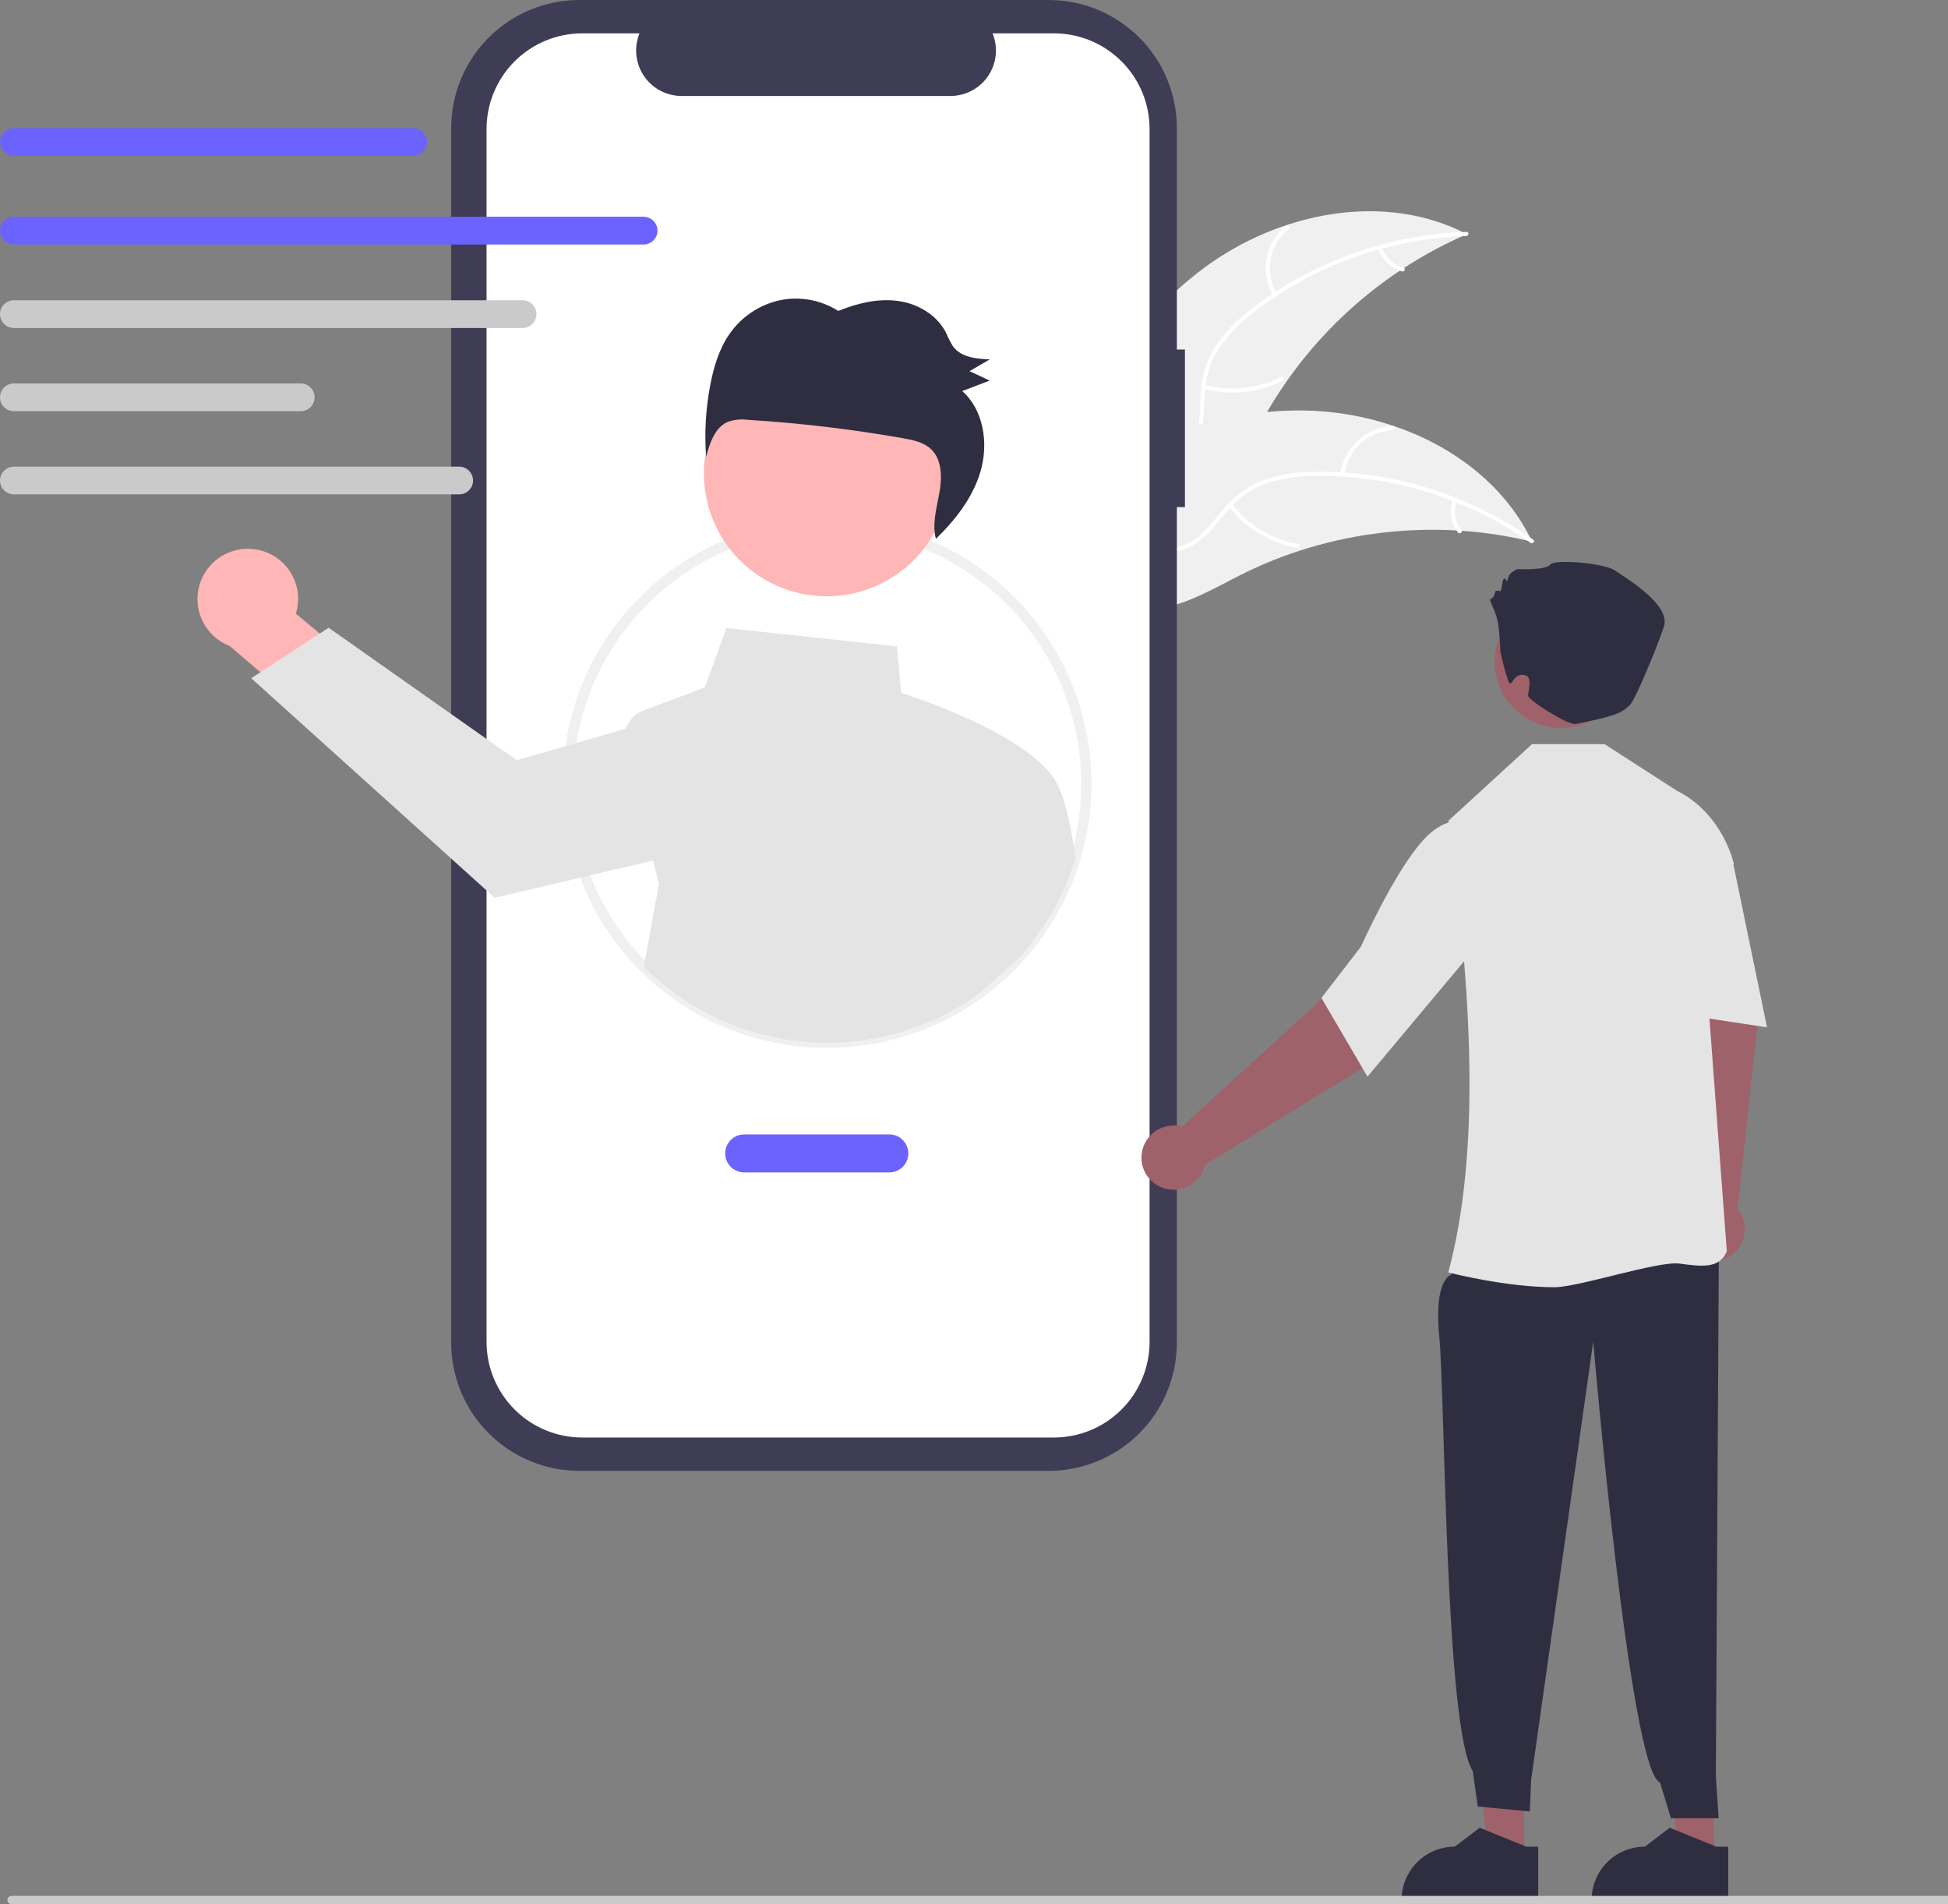 <svg width="352" height="344" viewBox="0 0 352 344" fill="none" xmlns="http://www.w3.org/2000/svg">
<rect x="0" y="0" width="352" height="344" fill="#808080" stroke="none"/>
<g clip-path="url(#clip0_190_495)">
<path d="M217.681 48.318C231.183 38.351 250.192 34.53 265.066 42.306C248.321 49.571 234.688 62.52 226.578 78.863C223.473 85.177 220.678 92.523 214.272 95.441C210.286 97.257 205.582 96.906 201.454 95.44C197.327 93.974 193.655 91.483 190.035 89.019L188.949 88.888C195.392 73.398 204.179 58.285 217.681 48.318Z" fill="#F0F0F0"/>
<path d="M264.946 42.637C251.059 43.072 237.661 47.868 226.657 56.345C224.255 58.128 222.15 60.278 220.419 62.715C218.809 65.145 217.879 67.961 217.727 70.87C217.53 73.58 217.643 76.375 216.79 78.99C216.334 80.323 215.601 81.543 214.639 82.573C213.678 83.602 212.509 84.416 211.211 84.963C208.01 86.408 204.481 86.618 201.023 86.704C197.183 86.799 193.193 86.837 189.7 88.644C189.277 88.863 188.962 88.194 189.384 87.975C195.46 84.832 202.561 86.883 208.947 85.012C211.926 84.139 214.661 82.363 215.857 79.392C216.904 76.794 216.79 73.912 216.965 71.166C217.072 68.326 217.874 65.554 219.3 63.094C220.902 60.576 222.92 58.349 225.27 56.508C230.493 52.278 236.35 48.895 242.624 46.483C249.77 43.691 257.342 42.141 265.011 41.9C265.486 41.885 265.418 42.622 264.946 42.637Z" fill="white"/>
<path d="M230.04 53.407C228.867 51.369 228.458 48.981 228.884 46.669C229.311 44.357 230.546 42.272 232.37 40.786C232.74 40.487 233.222 41.047 232.852 41.347C231.152 42.727 230.001 44.67 229.608 46.823C229.215 48.977 229.605 51.2 230.709 53.091C230.948 53.502 230.277 53.816 230.04 53.407Z" fill="white"/>
<path d="M217.646 69.483C222.277 70.777 227.227 70.278 231.507 68.087C231.931 67.87 232.246 68.539 231.823 68.756C227.364 71.028 222.213 71.536 217.396 70.179C216.937 70.049 217.189 69.354 217.646 69.483Z" fill="white"/>
<path d="M249.735 44.671C250.025 45.554 250.529 46.351 251.203 46.991C251.877 47.632 252.699 48.094 253.596 48.339C254.057 48.462 253.804 49.157 253.346 49.034C252.356 48.76 251.449 48.248 250.703 47.542C249.956 46.837 249.395 45.959 249.066 44.986C249.028 44.897 249.024 44.797 249.057 44.705C249.09 44.614 249.156 44.538 249.243 44.494C249.332 44.453 249.433 44.448 249.525 44.481C249.618 44.514 249.693 44.582 249.735 44.671Z" fill="white"/>
<path d="M276.859 97.865C276.569 97.796 276.279 97.727 275.985 97.662C272.085 96.753 268.118 96.162 264.123 95.895C263.814 95.869 263.501 95.848 263.192 95.832C253.56 95.291 243.91 96.542 234.734 99.522C231.084 100.711 227.53 102.175 224.102 103.903C219.369 106.29 214.426 109.254 209.33 109.919C208.799 109.994 208.264 110.036 207.728 110.045L188.874 90.222C188.854 90.155 188.829 90.093 188.809 90.026L188.02 89.269C188.19 89.167 188.369 89.066 188.54 88.964C188.638 88.905 188.741 88.85 188.84 88.791C188.907 88.753 188.974 88.715 189.033 88.677C189.055 88.664 189.078 88.651 189.095 88.643C189.154 88.605 189.212 88.575 189.266 88.541C190.265 87.971 191.271 87.407 192.281 86.848C192.286 86.844 192.286 86.844 192.295 86.844C200.008 82.609 208.143 78.98 216.571 76.701C216.825 76.632 217.082 76.559 217.345 76.5C221.149 75.493 225.029 74.799 228.947 74.425C231.093 74.227 233.247 74.137 235.402 74.156C240.97 74.217 246.494 75.153 251.771 76.929C262.289 80.472 271.557 87.336 276.489 97.114C276.615 97.364 276.737 97.61 276.859 97.865Z" fill="#F0F0F0"/>
<path d="M276.565 98.059C265.214 90.051 251.627 85.82 237.734 85.968C234.742 85.947 231.766 86.397 228.915 87.302C226.166 88.273 223.727 89.962 221.852 92.193C220.062 94.239 218.468 96.538 216.212 98.113C215.045 98.902 213.724 99.436 212.336 99.679C210.949 99.923 209.525 99.87 208.159 99.525C204.733 98.754 201.788 96.798 198.975 94.785C195.852 92.551 192.643 90.181 188.766 89.522C188.296 89.443 188.448 88.719 188.917 88.799C195.662 89.944 200.095 95.853 206.321 98.202C209.227 99.297 212.48 99.525 215.225 97.873C217.626 96.428 219.271 94.058 221.066 91.971C222.863 89.768 225.173 88.037 227.793 86.931C230.589 85.884 233.543 85.32 236.528 85.264C243.247 85.029 249.961 85.852 256.425 87.701C263.813 89.771 270.792 93.089 277.061 97.51C277.448 97.784 276.95 98.331 276.565 98.059Z" fill="white"/>
<path d="M242.204 85.657C242.496 83.325 243.608 81.171 245.342 79.582C247.075 77.993 249.318 77.072 251.669 76.982C252.144 76.966 252.192 77.704 251.716 77.72C249.527 77.799 247.438 78.658 245.827 80.141C244.215 81.624 243.187 83.634 242.929 85.808C242.872 86.28 242.148 86.127 242.204 85.657Z" fill="white"/>
<path d="M222.623 91.037C225.542 94.856 229.794 97.436 234.531 98.262C235.001 98.343 234.85 99.067 234.381 98.985C229.452 98.117 225.033 95.423 222.004 91.442C221.716 91.062 222.336 90.659 222.623 91.037Z" fill="white"/>
<path d="M263.194 90.532C262.893 91.411 262.815 92.351 262.967 93.268C263.12 94.184 263.497 95.049 264.067 95.784C264.36 96.159 263.739 96.562 263.448 96.189C262.823 95.374 262.407 94.419 262.236 93.407C262.066 92.395 262.146 91.356 262.47 90.382C262.492 90.287 262.55 90.205 262.632 90.152C262.713 90.099 262.811 90.078 262.907 90.095C263.003 90.115 263.087 90.173 263.14 90.255C263.194 90.337 263.213 90.436 263.194 90.532Z" fill="white"/>
<path d="M214.118 63.146H212.657V23.149C212.657 20.109 212.058 17.099 210.894 14.29C209.73 11.482 208.023 8.93 205.872 6.78C203.721 4.631 201.167 2.925 198.357 1.762C195.546 0.599 192.534 1.63887e-06 189.492 0H104.692C101.65 -6.5552e-06 98.638 0.599 95.827 1.762C93.017 2.925 90.463 4.631 88.312 6.78C86.161 8.93 84.454 11.482 83.29 14.29C82.126 17.099 81.527 20.109 81.527 23.149V242.575C81.527 248.714 83.968 254.602 88.312 258.944C92.656 263.285 98.549 265.724 104.692 265.724H189.491C195.635 265.724 201.528 263.285 205.872 258.944C210.216 254.602 212.657 248.714 212.657 242.575V91.616H214.118V63.146Z" fill="#3F3D56"/>
<path d="M190.426 6.022H179.357C179.866 7.27 180.06 8.623 179.923 9.962C179.785 11.302 179.32 12.588 178.568 13.706C177.817 14.823 176.801 15.739 175.612 16.373C174.422 17.006 173.095 17.337 171.747 17.338H123.167C121.819 17.337 120.492 17.006 119.303 16.373C118.113 15.739 117.098 14.823 116.346 13.706C115.594 12.588 115.129 11.302 114.991 9.962C114.854 8.623 115.048 7.27 115.557 6.022H105.219C100.631 6.022 96.23 7.844 92.986 11.086C89.742 14.328 87.919 18.725 87.919 23.31V242.414C87.919 244.684 88.366 246.932 89.236 249.029C90.105 251.127 91.379 253.033 92.986 254.638C94.592 256.243 96.499 257.516 98.598 258.385C100.697 259.254 102.947 259.701 105.219 259.701H190.426C192.698 259.701 194.948 259.254 197.047 258.385C199.145 257.516 201.053 256.243 202.659 254.638C204.265 253.033 205.54 251.127 206.409 249.029C207.279 246.932 207.726 244.684 207.726 242.414V23.31C207.726 18.725 205.903 14.328 202.659 11.086C199.415 7.844 195.014 6.022 190.426 6.022Z" fill="white"/>
<path d="M149.46 189.317C143.185 189.323 136.971 188.092 131.173 185.695C125.375 183.298 120.107 179.783 115.67 175.349C111.233 170.915 107.715 165.651 105.317 159.857C102.918 154.063 101.687 147.853 101.692 141.583C101.683 132.779 104.115 124.144 108.718 116.636C113.32 109.128 119.914 103.041 127.767 99.05C133.459 96.156 139.674 94.429 146.045 93.972C152.415 93.515 158.813 94.337 164.861 96.389C175.572 100.037 184.639 107.365 190.449 117.069C196.258 126.772 198.432 138.222 196.583 149.377C194.734 160.533 188.983 170.671 180.353 177.985C171.723 185.299 160.776 189.315 149.46 189.317ZM149.46 95.722C142.213 95.7 135.067 97.413 128.619 100.717C122.982 103.587 118 107.59 113.985 112.475C109.97 117.36 107.009 123.022 105.288 129.105C103.568 135.188 103.124 141.561 103.985 147.824C104.846 154.086 106.993 160.104 110.292 165.498C113.59 170.892 117.969 175.546 123.154 179.168C128.338 182.791 134.216 185.303 140.418 186.547C146.62 187.792 153.013 187.741 159.195 186.4C165.377 185.058 171.214 182.453 176.341 178.75C178.82 176.963 181.112 174.931 183.182 172.684C189.239 166.136 193.253 157.965 194.733 149.173C196.213 140.38 195.095 131.346 191.517 123.179C187.938 115.011 182.053 108.063 174.583 103.187C167.113 98.31 158.383 95.716 149.46 95.722Z" fill="#F0F0F0"/>
<path d="M45.955 99.221C47.266 99.385 48.525 99.835 49.643 100.538C50.762 101.241 51.712 102.181 52.428 103.291C53.144 104.401 53.607 105.654 53.786 106.963C53.965 108.271 53.854 109.603 53.462 110.864L69.333 124.074L63.651 135.67L41.501 116.7C39.425 115.901 37.714 114.369 36.692 112.394C35.671 110.419 35.41 108.138 35.959 105.984C36.508 103.829 37.828 101.951 39.671 100.704C41.513 99.458 43.749 98.93 45.955 99.221Z" fill="#FFB6B6"/>
<path d="M194.18 154.312C193.862 150.893 192.546 144.747 191.43 142.474C187.997 133.496 165.819 126.118 162.841 125.167L162.085 116.774L131.271 113.461L127.362 124.193L116.31 128.336C115.559 128.616 114.88 129.058 114.321 129.631C113.762 130.204 113.336 130.893 113.075 131.65L103.16 134.514L93.375 137.34L59.382 113.405L57.777 114.453L47.05 121.448L45.395 122.527L89.385 162.187L105.726 158.355L118.014 155.466L119.063 159.722L116.347 174.672C124.216 182.538 134.632 187.346 145.728 188.232C156.823 189.118 167.871 186.025 176.89 179.508L183.871 173.318C188.736 168.061 192.328 161.757 194.367 154.892L194.18 154.312Z" fill="#E4E4E4"/>
<path d="M156.36 106.598C167.993 102.749 174.3 90.206 170.449 78.582C166.598 66.957 154.046 60.654 142.413 64.503C130.781 68.351 124.473 80.894 128.324 92.519C132.176 104.143 144.728 110.446 156.36 106.598Z" fill="#FFB6B6"/>
<path d="M131.861 60.274C134.018 57.196 137.255 55.042 140.929 54.239C144.561 53.492 148.341 54.185 151.472 56.171C154.876 54.801 158.547 53.892 162.153 54.354C165.759 54.816 169.294 56.829 170.962 60.145C171.313 61.004 171.739 61.831 172.235 62.615C173.705 64.575 176.437 64.829 178.85 64.924C177.63 65.635 176.41 66.346 175.19 67.056C176.406 67.623 177.622 68.189 178.838 68.755C177.183 69.386 175.528 70.018 173.873 70.649C177.725 74.032 178.657 80.053 177.198 85.102C175.817 89.881 172.652 93.905 169.117 97.349C168.427 94.779 169.186 91.993 169.691 89.332C170.224 86.52 170.31 83.232 168.34 81.247C167.011 79.908 165.061 79.504 163.223 79.179C153.951 77.54 144.594 76.43 135.196 75.853C133.938 75.68 132.657 75.81 131.46 76.234C129.173 77.25 128.254 80.039 127.591 82.512C127.274 78.171 127.527 73.807 128.345 69.532C128.972 66.261 129.96 62.986 131.861 60.274Z" fill="#2F2E41"/>
<path d="M160.699 211.806H134.474C133.563 211.806 132.689 211.444 132.045 210.801C131.401 210.157 131.04 209.284 131.04 208.374C131.04 207.464 131.401 206.591 132.045 205.948C132.689 205.304 133.563 204.942 134.474 204.942H160.699C161.61 204.942 162.483 205.304 163.128 205.948C163.772 206.591 164.133 207.464 164.133 208.374C164.133 209.284 163.772 210.157 163.128 210.801C162.483 211.444 161.61 211.806 160.699 211.806Z" fill="#6C63FF"/>
<path d="M74.644 28.157H2.509C1.844 28.156 1.207 27.891 0.737 27.421C0.268 26.951 0.004 26.314 0.004 25.65C0.004 24.985 0.268 24.348 0.737 23.878C1.207 23.408 1.844 23.144 2.509 23.143H74.644C75.309 23.143 75.948 23.407 76.418 23.877C76.888 24.347 77.153 24.985 77.153 25.65C77.153 26.315 76.888 26.952 76.418 27.422C75.948 27.893 75.309 28.157 74.644 28.157Z" fill="#6C63FF"/>
<path d="M116.292 44.17H2.509C1.843 44.17 1.205 43.906 0.735 43.435C0.264 42.965 0 42.328 0 41.663C0 40.998 0.264 40.36 0.735 39.89C1.205 39.42 1.843 39.156 2.509 39.156H116.292C116.958 39.156 117.596 39.42 118.066 39.89C118.537 40.36 118.801 40.998 118.801 41.663C118.801 42.328 118.537 42.965 118.066 43.435C117.596 43.906 116.958 44.17 116.292 44.17Z" fill="#6C63FF"/>
<path d="M94.427 59.256H2.509C1.843 59.256 1.205 58.992 0.735 58.521C0.264 58.051 0 57.414 0 56.749C0 56.084 0.264 55.446 0.735 54.976C1.205 54.506 1.843 54.242 2.509 54.242H94.427C95.092 54.242 95.73 54.506 96.201 54.976C96.671 55.446 96.935 56.084 96.935 56.749C96.935 57.414 96.671 58.051 96.201 58.521C95.73 58.992 95.092 59.256 94.427 59.256Z" fill="#CACACA"/>
<path d="M54.341 74.286H2.509C1.843 74.286 1.205 74.022 0.735 73.552C0.264 73.082 0 72.444 0 71.779C0 71.114 0.264 70.476 0.735 70.006C1.205 69.536 1.843 69.272 2.509 69.272H54.341C55.006 69.272 55.644 69.536 56.115 70.006C56.585 70.476 56.849 71.114 56.849 71.779C56.849 72.444 56.585 73.082 56.115 73.552C55.644 74.022 55.006 74.286 54.341 74.286Z" fill="#CACACA"/>
<path d="M82.974 89.315H2.509C1.844 89.314 1.207 89.049 0.737 88.579C0.268 88.109 0.004 87.472 0.004 86.808C0.004 86.144 0.268 85.507 0.737 85.036C1.207 84.566 1.844 84.302 2.509 84.301H82.974C83.638 84.302 84.275 84.566 84.745 85.036C85.215 85.507 85.478 86.144 85.478 86.808C85.478 87.472 85.215 88.109 84.745 88.579C84.275 89.049 83.638 89.314 82.974 89.315Z" fill="#CACACA"/>
<path d="M309.746 334.589L303.281 334.588L300.205 309.668L309.747 309.669L309.746 334.589Z" fill="#9F616A"/>
<path d="M312.29 343.529L287.606 343.528V343.216C287.607 340.67 288.619 338.228 290.421 336.428C292.222 334.628 294.666 333.616 297.214 333.616H297.215L301.723 330.198L310.136 333.616L312.29 333.617L312.29 343.529Z" fill="#2F2E41"/>
<path d="M305.979 217.469L303.128 182.727L300.888 169.687L313.429 166.919L317.591 184.772L313.965 218.433C314.697 219.329 315.143 220.423 315.248 221.574C315.353 222.725 315.111 223.882 314.553 224.894C313.995 225.907 313.146 226.73 312.117 227.257C311.087 227.784 309.924 227.992 308.775 227.853C307.627 227.715 306.546 227.236 305.672 226.479C304.798 225.722 304.17 224.721 303.869 223.605C303.569 222.488 303.609 221.308 303.985 220.214C304.361 219.121 305.055 218.165 305.979 217.469Z" fill="#9F616A"/>
<path d="M275.403 334.589L268.938 334.588L265.862 309.668L275.405 309.669L275.403 334.589Z" fill="#9F616A"/>
<path d="M265.057 225.345L262.191 230.299C262.191 230.299 259.041 231.159 260.07 241.418C261.1 251.676 261.144 312.456 266.126 319.935L267.027 326.358L276.435 327.256L276.673 321.557L287.89 242.386C287.89 242.386 294.497 320.107 299.963 322.009L301.937 328.484L310.558 328.488L310.049 320.857L310.605 224.542L265.057 225.345Z" fill="#2F2E41"/>
<path d="M261.905 229.922L261.707 229.871C267.623 207.76 265.916 179.128 261.739 148.383L261.739 148.255L276.84 134.434H289.953L302.952 142.817C311.355 147.016 313.265 155.907 313.283 155.997L313.296 156.06L308.147 174.02L312.026 225.962L312.031 226.022L312.009 226.078C310.753 229.259 307.389 228.806 303.494 228.281C299.605 227.757 285.276 232.548 280.882 232.548C272.296 232.548 262.519 230.079 261.905 229.922Z" fill="#E4E4E4"/>
<path d="M300.229 149.817L305.863 147.369L313.284 156.462L319.3 185.599L298.694 182.48L300.229 149.817Z" fill="#E4E4E4"/>
<path d="M213.586 203.548L239.338 180.033L248.288 170.283L258.153 178.501L246.571 192.715L217.711 210.449C217.449 211.575 216.857 212.598 216.01 213.385C215.163 214.172 214.1 214.688 212.957 214.867C211.814 215.046 210.643 214.879 209.596 214.388C208.549 213.897 207.672 213.105 207.079 212.112C206.486 211.12 206.204 209.973 206.268 208.818C206.332 207.664 206.74 206.555 207.44 205.635C208.139 204.714 209.098 204.023 210.193 203.651C211.289 203.28 212.47 203.243 213.586 203.548Z" fill="#9F616A"/>
<path d="M238.777 180.289L245.91 171.034C245.969 170.901 251.886 157.687 257.015 151.946C262.277 146.056 266.419 149.068 266.46 149.1L266.563 149.178L266.85 170.927L247.101 194.508L238.777 180.289Z" fill="#E4E4E4"/>
<path d="M293.961 121.416C295.024 114.867 290.574 108.698 284.021 107.635C277.468 106.572 271.294 111.019 270.231 117.568C269.167 124.116 273.617 130.286 280.17 131.348C286.723 132.411 292.898 127.964 293.961 121.416Z" fill="#9F616A"/>
<path d="M271.106 117.708C271.106 117.708 271.01 113.485 270.476 111.617C269.942 109.748 268.873 108.147 269.407 108.147C269.942 108.147 270.209 106.812 270.209 106.812C270.209 106.812 270.743 106.545 271.01 106.812C271.277 107.079 271.544 104.944 271.544 104.944C271.544 104.944 271.811 104.143 272.078 104.677C272.346 105.211 272.346 104.944 272.613 104.143C272.88 103.342 274.216 102.808 274.216 102.808C274.216 102.808 279.291 103.075 280.092 102.007C280.894 100.94 289.976 101.741 291.845 103.075C293.715 104.41 301.996 109.215 300.66 113.219C299.325 117.222 295.48 126.441 294.517 127.366C292.993 128.827 291.938 129.354 284.729 130.788C283.319 131.068 276.117 126.466 276.117 125.665C276.117 124.865 276.986 122.325 275.59 121.977C273.481 121.45 273.243 124.115 272.709 123.314C272.175 122.513 271.106 117.708 271.106 117.708Z" fill="#2F2E41"/>
<path d="M277.947 343.529L253.264 343.528V343.216C253.264 340.67 254.276 338.228 256.078 336.428C257.88 334.628 260.323 333.616 262.871 333.616H262.872L267.381 330.198L275.793 333.616L277.948 333.617L277.947 343.529Z" fill="#2F2E41"/>
<path d="M406.256 344H2.078C1.881 344 1.692 343.922 1.552 343.782C1.413 343.643 1.334 343.454 1.334 343.257C1.334 343.06 1.413 342.871 1.552 342.732C1.692 342.592 1.881 342.514 2.078 342.514H406.256C406.454 342.514 406.643 342.592 406.782 342.732C406.922 342.871 407 343.06 407 343.257C407 343.454 406.922 343.643 406.782 343.782C406.643 343.922 406.454 344 406.256 344Z" fill="#CACACA"/>
</g>
<defs>
<clipPath id="clip0_190_495">
<rect width="352" height="344" fill="white"/>
</clipPath>
</defs>
</svg>